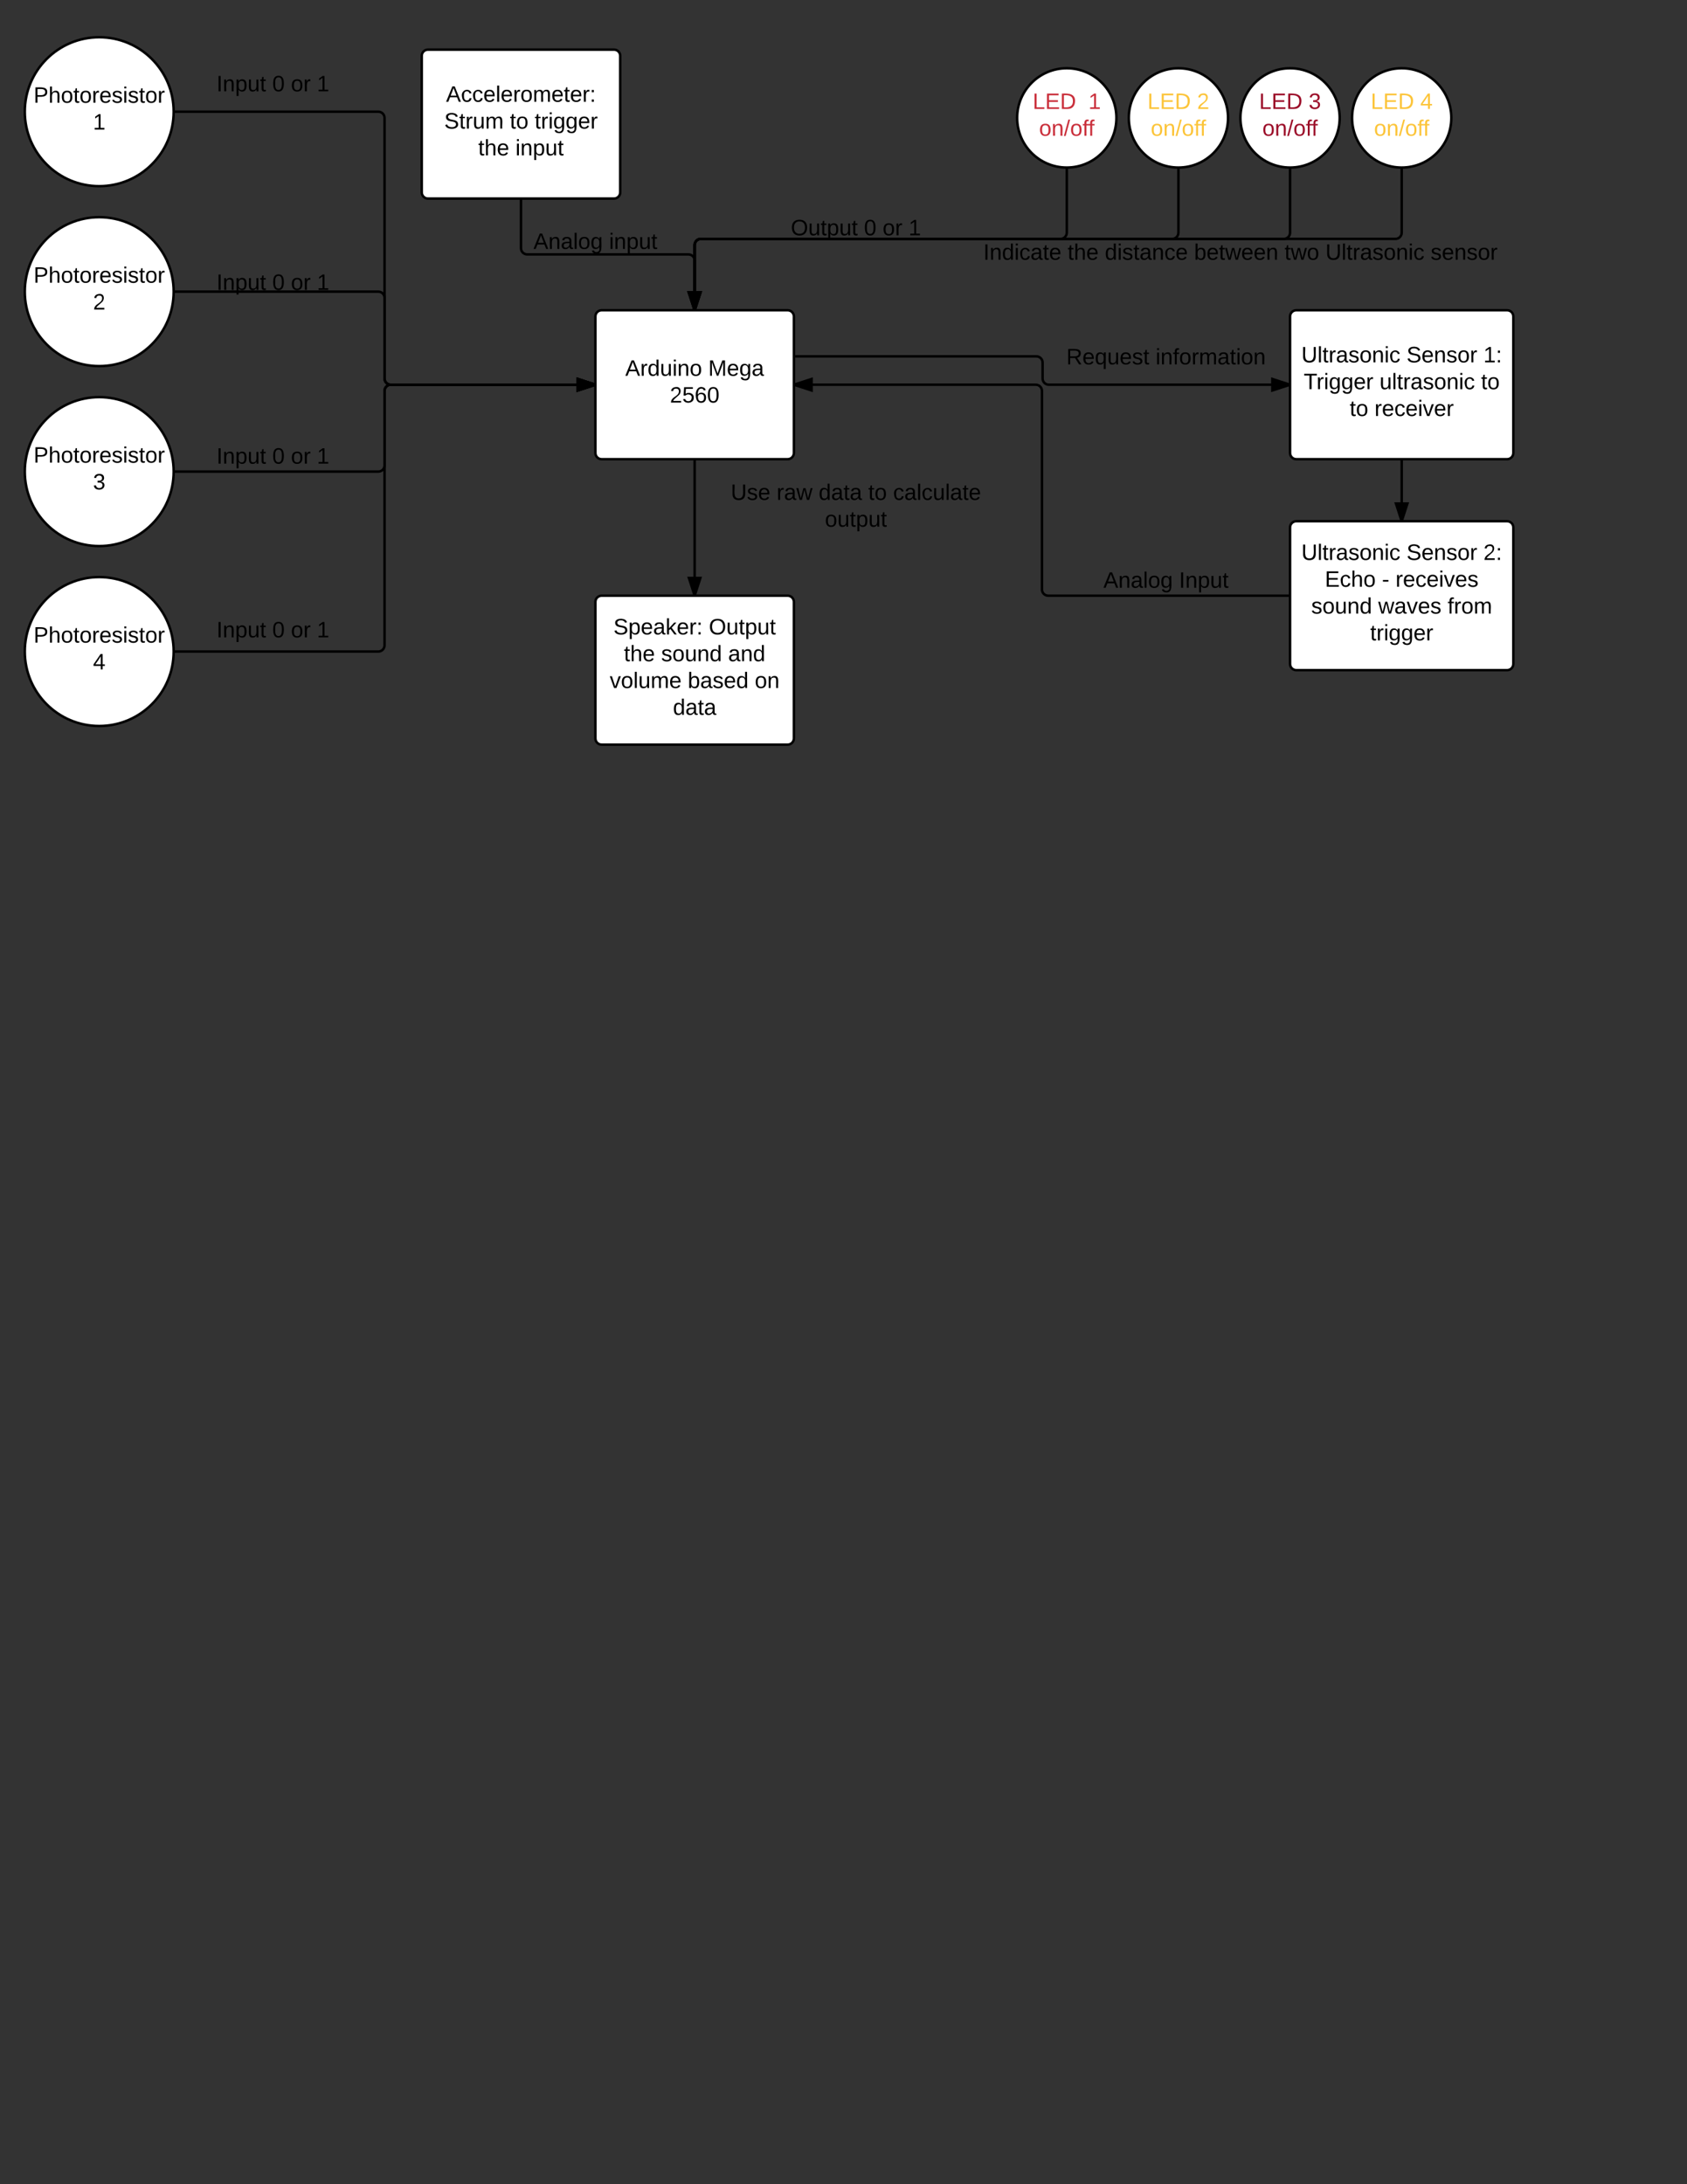 <svg xmlns="http://www.w3.org/2000/svg" xmlns:xlink="http://www.w3.org/1999/xlink" width="1360" height="1760"><rect width="100%" height="100%" fill="#333333" stroke="none"/><g transform="translate(0 0)"><path d="M480 255c0-2.76 2.24-5 5-5h150c2.76 0 5 2.24 5 5v110c0 2.76-2.24 5-5 5H485c-2.76 0-5-2.24-5-5z" stroke="#000" stroke-width="2" fill="#fff"/><use xlink:href="#a" transform="matrix(1,0,0,1,485,255) translate(19.075 47.8)"/><use xlink:href="#b" transform="matrix(1,0,0,1,485,255) translate(85.975 47.8)"/><use xlink:href="#c" transform="matrix(1,0,0,1,485,255) translate(55 69.4)"/><path d="M140 90h165c2.76 0 5 2.24 5 5v210c0 2.76 2.24 5 5 5h165" stroke="#000" stroke-width="2" fill="none"/><path d="M140 91h-.04l.04-1-.04-1h.04zM480 310l-14.27 4.64v-9.28z"/><path d="M480 308.95v2.1L464.73 316v-12zm-13.27 4.3l10.03-3.25-10.03-3.26z"/><path d="M140 235h165c2.76 0 5 2.24 5 5v65c0 2.76 2.24 5 5 5h165" stroke="#000" stroke-width="2" fill="none"/><path d="M140 236h-.04l.04-1-.04-1h.04zM480 310l-14.27 4.64v-9.28z"/><path d="M480 308.95v2.1L464.73 316v-12zm-13.27 4.3l10.03-3.25-10.03-3.26z"/><path d="M140 380h165c2.76 0 5-2.24 5-5v-60c0-2.76 2.24-5 5-5h165" stroke="#000" stroke-width="2" fill="none"/><path d="M140 381h-.04l.04-1-.04-1h.04zM480 310l-14.27 4.64v-9.28z"/><path d="M480 308.95v2.1L464.73 316v-12zm-13.27 4.3l10.03-3.25-10.03-3.26z"/><path d="M140 525h165c2.76 0 5-2.24 5-5V315c0-2.76 2.24-5 5-5h165" stroke="#000" stroke-width="2" fill="none"/><path d="M140 526h-.04l.04-1-.04-1h.04zM480 310l-14.27 4.64v-9.28z"/><path d="M480 308.95v2.1L464.73 316v-12zm-13.27 4.3l10.03-3.25-10.03-3.26z"/><path d="M100 45c0-2.76 2.24-5 5-5h230c2.76 0 5 2.24 5 5v50c0 2.76-2.24 5-5 5H105c-2.76 0-5-2.24-5-5z" fill="none"/><use xlink:href="#d" transform="matrix(1,0,0,1,105,45) translate(69.525 28.6)"/><use xlink:href="#e" transform="matrix(1,0,0,1,105,45) translate(114.525 28.6)"/><use xlink:href="#f" transform="matrix(1,0,0,1,105,45) translate(129.525 28.6)"/><use xlink:href="#g" transform="matrix(1,0,0,1,105,45) translate(150.475 28.6)"/><path d="M100 485c0-2.76 2.24-5 5-5h230c2.76 0 5 2.24 5 5v50c0 2.76-2.24 5-5 5H105c-2.76 0-5-2.24-5-5z" fill="none"/><use xlink:href="#d" transform="matrix(1,0,0,1,105,485) translate(69.525 28.6)"/><use xlink:href="#e" transform="matrix(1,0,0,1,105,485) translate(114.525 28.6)"/><use xlink:href="#f" transform="matrix(1,0,0,1,105,485) translate(129.525 28.6)"/><use xlink:href="#g" transform="matrix(1,0,0,1,105,485) translate(150.475 28.6)"/><path d="M100 345c0-2.76 2.24-5 5-5h230c2.76 0 5 2.24 5 5v50c0 2.76-2.24 5-5 5H105c-2.76 0-5-2.24-5-5z" fill="none"/><use xlink:href="#h" transform="matrix(1,0,0,1,105,345) translate(69.525 28.6)"/><use xlink:href="#i" transform="matrix(1,0,0,1,105,345) translate(114.525 28.6)"/><use xlink:href="#j" transform="matrix(1,0,0,1,105,345) translate(129.525 28.6)"/><use xlink:href="#k" transform="matrix(1,0,0,1,105,345) translate(150.475 28.6)"/><path d="M100 205c0-2.76 2.24-5 5-5h230c2.76 0 5 2.24 5 5v50c0 2.76-2.24 5-5 5H105c-2.76 0-5-2.24-5-5z" fill="none"/><use xlink:href="#d" transform="matrix(1,0,0,1,105,205) translate(69.525 28.6)"/><use xlink:href="#e" transform="matrix(1,0,0,1,105,205) translate(114.525 28.6)"/><use xlink:href="#f" transform="matrix(1,0,0,1,105,205) translate(129.525 28.6)"/><use xlink:href="#g" transform="matrix(1,0,0,1,105,205) translate(150.475 28.6)"/><path d="M340 45c0-2.76 2.24-5 5-5h150c2.76 0 5 2.24 5 5v110c0 2.76-2.24 5-5 5H345c-2.76 0-5-2.24-5-5z" stroke="#000" stroke-width="2" fill="#fff"/><use xlink:href="#l" transform="matrix(1,0,0,1,345,45) translate(14.6 37)"/><use xlink:href="#m" transform="matrix(1,0,0,1,345,45) translate(13.125 58.6)"/><use xlink:href="#n" transform="matrix(1,0,0,1,345,45) translate(66.025 58.6)"/><use xlink:href="#o" transform="matrix(1,0,0,1,345,45) translate(86.025 58.6)"/><use xlink:href="#p" transform="matrix(1,0,0,1,345,45) translate(40.525 80.2)"/><use xlink:href="#q" transform="matrix(1,0,0,1,345,45) translate(70.525 80.2)"/><path d="M360 172c0-2.76 2.24-5 5-5h230c2.76 0 5 2.24 5 5v50c0 2.76-2.24 5-5 5H365c-2.76 0-5-2.24-5-5z" fill="none"/><use xlink:href="#r" transform="matrix(1,0,0,1,365,172) translate(65.05 28.6)"/><use xlink:href="#s" transform="matrix(1,0,0,1,365,172) translate(126 28.6)"/><path d="M1040 255c0-2.76 2.24-5 5-5h170c2.76 0 5 2.24 5 5v110c0 2.76-2.24 5-5 5h-170c-2.76 0-5-2.24-5-5z" stroke="#000" stroke-width="2" fill="#fff"/><use xlink:href="#t" transform="matrix(1,0,0,1,1045,255) translate(4.125 37)"/><use xlink:href="#u" transform="matrix(1,0,0,1,1045,255) translate(88.925 37)"/><use xlink:href="#v" transform="matrix(1,0,0,1,1045,255) translate(150.875 37)"/><use xlink:href="#w" transform="matrix(1,0,0,1,1045,255) translate(6 58.6)"/><use xlink:href="#x" transform="matrix(1,0,0,1,1045,255) translate(67.15 58.6)"/><use xlink:href="#y" transform="matrix(1,0,0,1,1045,255) translate(149 58.6)"/><use xlink:href="#n" transform="matrix(1,0,0,1,1045,255) translate(43.075 80.2)"/><use xlink:href="#z" transform="matrix(1,0,0,1,1045,255) translate(63.075 80.2)"/><path d="M1040 425c0-2.76 2.24-5 5-5h170c2.76 0 5 2.24 5 5v110c0 2.76-2.24 5-5 5h-170c-2.76 0-5-2.24-5-5z" stroke="#000" stroke-width="2" fill="#fff"/><use xlink:href="#t" transform="matrix(1,0,0,1,1045,425) translate(4.125 26.2)"/><use xlink:href="#u" transform="matrix(1,0,0,1,1045,425) translate(88.925 26.2)"/><use xlink:href="#A" transform="matrix(1,0,0,1,1045,425) translate(150.875 26.2)"/><use xlink:href="#B" transform="matrix(1,0,0,1,1045,425) translate(23.075 47.8)"/><use xlink:href="#C" transform="matrix(1,0,0,1,1045,425) translate(69.075 47.8)"/><use xlink:href="#D" transform="matrix(1,0,0,1,1045,425) translate(80.025 47.8)"/><use xlink:href="#E" transform="matrix(1,0,0,1,1045,425) translate(12.075 69.4)"/><use xlink:href="#F" transform="matrix(1,0,0,1,1045,425) translate(66.075 69.4)"/><use xlink:href="#G" transform="matrix(1,0,0,1,1045,425) translate(122.025 69.4)"/><use xlink:href="#o" transform="matrix(1,0,0,1,1045,425) translate(59.575 91)"/><path d="M1040 480H845c-2.76 0-5-2.24-5-5V315c0-2.76-2.24-5-5-5H640" stroke="#000" stroke-width="2" fill="none"/><path d="M654.27 314.64L640 310l14.27-4.64z"/><path d="M655.27 316L640 311.06v-2.1l15.27-4.96zm-12.03-6l10.03 3.26v-6.52z"/><path d="M820 265c0-2.76 2.24-5 5-5h230c2.76 0 5 2.24 5 5v50c0 2.76-2.24 5-5 5H825c-2.76 0-5-2.24-5-5z" fill="none"/><use xlink:href="#H" transform="matrix(1,0,0,1,825,265) translate(34.625 28.6)"/><use xlink:href="#I" transform="matrix(1,0,0,1,825,265) translate(106.575 28.6)"/><path d="M820 445c0-2.76 2.24-5 5-5h230c2.76 0 5 2.24 5 5v50c0 2.76-2.24 5-5 5H825c-2.76 0-5-2.24-5-5z" fill="none"/><use xlink:href="#r" transform="matrix(1,0,0,1,825,445) translate(64.525 28.6)"/><use xlink:href="#J" transform="matrix(1,0,0,1,825,445) translate(125.475 28.6)"/><path d="M480 485c0-2.76 2.24-5 5-5h150c2.76 0 5 2.24 5 5v110c0 2.76-2.24 5-5 5H485c-2.76 0-5-2.24-5-5z" stroke="#000" stroke-width="2" fill="#fff"/><use xlink:href="#K" transform="matrix(1,0,0,1,485,485) translate(9.525 26.2)"/><use xlink:href="#L" transform="matrix(1,0,0,1,485,485) translate(86.475 26.2)"/><use xlink:href="#p" transform="matrix(1,0,0,1,485,485) translate(18 47.8)"/><use xlink:href="#E" transform="matrix(1,0,0,1,485,485) translate(48 47.8)"/><use xlink:href="#M" transform="matrix(1,0,0,1,485,485) translate(102 47.8)"/><use xlink:href="#N" transform="matrix(1,0,0,1,485,485) translate(6.55 69.4)"/><use xlink:href="#O" transform="matrix(1,0,0,1,485,485) translate(69.45 69.4)"/><use xlink:href="#P" transform="matrix(1,0,0,1,485,485) translate(123.45 69.4)"/><use xlink:href="#Q" transform="matrix(1,0,0,1,485,485) translate(57.5 91)"/><path d="M560 370v110" stroke="#000" stroke-width="2" fill="none"/><path d="M560 480l-4.64-14.27h9.28z"/><path d="M561.05 480h-2.1L554 464.73h12zm-4.3-13.27l3.25 10.03 3.26-10.03z"/><path d="M570 385c0-2.76 2.24-5 5-5h230c2.76 0 5 2.24 5 5v50c0 2.76-2.24 5-5 5H575c-2.76 0-5-2.24-5-5z" fill="none"/><use xlink:href="#R" transform="matrix(1,0,0,1,575,385) translate(14.125 17.8)"/><use xlink:href="#S" transform="matrix(1,0,0,1,575,385) translate(51.075 17.8)"/><use xlink:href="#T" transform="matrix(1,0,0,1,575,385) translate(84.975 17.8)"/><use xlink:href="#n" transform="matrix(1,0,0,1,575,385) translate(124.975 17.8)"/><use xlink:href="#U" transform="matrix(1,0,0,1,575,385) translate(144.975 17.8)"/><use xlink:href="#V" transform="matrix(1,0,0,1,575,385) translate(90 39.4)"/><path d="M140 525c0 33.14-26.86 60-60 60s-60-26.86-60-60 26.86-60 60-60 60 26.86 60 60z" stroke="#000" stroke-width="2" fill="#fff"/><g><use xlink:href="#W" transform="matrix(1,0,0,1,25,470) translate(2.075 47.8)"/><use xlink:href="#X" transform="matrix(1,0,0,1,25,470) translate(50 69.4)"/></g><path d="M140 380c0 33.14-26.86 60-60 60s-60-26.86-60-60 26.86-60 60-60 60 26.86 60 60z" stroke="#000" stroke-width="2" fill="#fff"/><g><use xlink:href="#W" transform="matrix(1,0,0,1,25,325) translate(2.075 47.8)"/><use xlink:href="#Y" transform="matrix(1,0,0,1,25,325) translate(50 69.4)"/></g><path d="M140 235c0 33.14-26.86 60-60 60s-60-26.86-60-60 26.86-60 60-60 60 26.86 60 60z" stroke="#000" stroke-width="2" fill="#fff"/><g><use xlink:href="#W" transform="matrix(1,0,0,1,25,180) translate(2.075 47.8)"/><use xlink:href="#Z" transform="matrix(1,0,0,1,25,180) translate(50 69.4)"/></g><path d="M140 90c0 33.14-26.86 60-60 60s-60-26.86-60-60 26.86-60 60-60 60 26.86 60 60z" stroke="#000" stroke-width="2" fill="#fff"/><g><use xlink:href="#W" transform="matrix(1,0,0,1,25,35) translate(2.075 47.8)"/><use xlink:href="#k" transform="matrix(1,0,0,1,25,35) translate(50 69.4)"/></g><path d="M990 95c0 22.1-17.9 40-40 40s-40-17.9-40-40 17.9-40 40-40 40 17.9 40 40z" stroke="#000" stroke-width="2" fill="#fff"/><g><use xlink:href="#aa" transform="matrix(1,0,0,1,915,60) translate(10.025 27.8)"/><use xlink:href="#ab" transform="matrix(1,0,0,1,915,60) translate(49.975 27.8)"/><use xlink:href="#ac" transform="matrix(1,0,0,1,915,60) translate(12.675 49.4)"/></g><path d="M1170 95c0 22.1-17.9 40-40 40s-40-17.9-40-40 17.9-40 40-40 40 17.9 40 40z" stroke="#000" stroke-width="2" fill="#fff"/><g><use xlink:href="#aa" transform="matrix(1,0,0,1,1095,60) translate(10.025 27.8)"/><use xlink:href="#ad" transform="matrix(1,0,0,1,1095,60) translate(49.975 27.8)"/><use xlink:href="#ac" transform="matrix(1,0,0,1,1095,60) translate(12.675 49.4)"/></g><path d="M1080 95c0 22.1-17.9 40-40 40s-40-17.9-40-40 17.9-40 40-40 40 17.9 40 40z" stroke="#000" stroke-width="2" fill="#fff"/><g><use xlink:href="#ae" transform="matrix(1,0,0,1,1005,60) translate(10.025 27.8)"/><use xlink:href="#af" transform="matrix(1,0,0,1,1005,60) translate(49.975 27.8)"/><use xlink:href="#ag" transform="matrix(1,0,0,1,1005,60) translate(12.675 49.4)"/></g><path d="M900 95c0 22.1-17.9 40-40 40s-40-17.9-40-40 17.9-40 40-40 40 17.9 40 40z" stroke="#000" stroke-width="2" fill="#fff"/><g><use xlink:href="#ah" transform="matrix(1,0,0,1,825,60) translate(7.525 27.8)"/><use xlink:href="#ai" transform="matrix(1,0,0,1,825,60) translate(52.475 27.8)"/><use xlink:href="#aj" transform="matrix(1,0,0,1,825,60) translate(12.675 49.4)"/></g><path d="M860 135v52.5c0 2.76-2.24 5-5 5H565c-2.76 0-5 2.24-5 5V250" stroke="#000" stroke-width="2" fill="none"/><path d="M860 135h-1v-.06zm1 0h-1l1-.04zM560 250l-4.64-14.27h9.28z"/><path d="M561.05 250h-2.1L554 234.73h12zm-4.3-13.27l3.25 10.03 3.26-10.03z"/><path d="M950 135v52.5c0 2.76-2.24 5-5 5H565c-2.76 0-5 2.24-5 5V250" stroke="#000" stroke-width="2" fill="none"/><path d="M950 135h-1v-.06zm1 0h-1l1-.04zM560 250l-4.64-14.27h9.28z"/><path d="M561.05 250h-2.1L554 234.73h12zm-4.3-13.27l3.25 10.03 3.26-10.03z"/><path d="M1040 135v52.5c0 2.76-2.24 5-5 5H565c-2.76 0-5 2.24-5 5V250" stroke="#000" stroke-width="2" fill="none"/><path d="M1040 135h-1v-.06zm1 0h-1l1-.04zM560 250l-4.64-14.27h9.28z"/><path d="M561.05 250h-2.1L554 234.73h12zm-4.3-13.27l3.25 10.03 3.26-10.03z"/><path d="M1130 135v52.5c0 2.76-2.24 5-5 5H565c-2.76 0-5 2.24-5 5V250" stroke="#000" stroke-width="2" fill="none"/><path d="M1130 135h-1v-.06zm1 0h-1l1-.04zM560 250l-4.64-14.27h9.28z"/><path d="M561.05 250h-2.1L554 234.73h12zm-4.3-13.27l3.25 10.03 3.26-10.03z"/><path d="M620 180c0-2.76 2.24-5 5-5h130c2.76 0 5 2.24 5 5v11.6c0 2.76-2.24 5-5 5H625c-2.76 0-5-2.24-5-5z" fill="none"/><g><use xlink:href="#ak" transform="matrix(1,0,0,1,620,175) translate(17.525 14.6)"/><use xlink:href="#i" transform="matrix(1,0,0,1,620,175) translate(76.525 14.6)"/><use xlink:href="#j" transform="matrix(1,0,0,1,620,175) translate(91.525 14.6)"/><use xlink:href="#k" transform="matrix(1,0,0,1,620,175) translate(112.475 14.6)"/></g><path d="M780 188.7c0-2.76 2.24-5 5-5h430c2.76 0 5 2.24 5 5v33.2c0 2.76-2.24 5-5 5H785c-2.76 0-5-2.24-5-5z" fill="none"/><g><use xlink:href="#al" transform="matrix(1,0,0,1,780,183.7) translate(12.725 25.6)"/><use xlink:href="#p" transform="matrix(1,0,0,1,780,183.7) translate(80.675 25.6)"/><use xlink:href="#am" transform="matrix(1,0,0,1,780,183.7) translate(110.675 25.6)"/><use xlink:href="#an" transform="matrix(1,0,0,1,780,183.7) translate(182.625 25.6)"/><use xlink:href="#ao" transform="matrix(1,0,0,1,780,183.7) translate(255.575 25.6)"/><use xlink:href="#ap" transform="matrix(1,0,0,1,780,183.7) translate(288.525 25.6)"/><use xlink:href="#aq" transform="matrix(1,0,0,1,780,183.7) translate(373.325 25.6)"/></g><path d="M420 160v40c0 2.76 2.24 5 5 5h130c2.76 0 5 2.24 5 5v40" stroke="#000" stroke-width="2" fill="none"/><path d="M560 250l-4.64-14.27h9.28z"/><path d="M561.05 250h-2.1L554 234.73h12zm-4.3-13.27l3.25 10.03 3.26-10.03z"/><path d="M1130 370v50" stroke="#000" stroke-width="2" fill="none"/><path d="M1130 420l-4.64-14.27h9.28z"/><path d="M1131.05 420h-2.1l-4.96-15.27h12zm-4.3-13.27l3.25 10.03 3.26-10.03z"/><path d="M641 287.15h194.5c2.76 0 5 2.24 5 5V305c0 2.76 2.24 5 5 5H1040" stroke="#000" stroke-width="2" fill="none"/><path d="M641 288.15h-1v-2h1zM1040 310l-14.27 4.64v-9.28z"/><path d="M1040 308.95v2.1l-15.27 4.96v-12zm-13.27 4.3l10.03-3.25-10.03-3.26z"/><defs><path d="M205 0l-28-72H64L36 0H1l101-248h38L239 0h-34zm-38-99l-47-123c-12 45-31 82-46 123h93" id="ar"/><path d="M114-163C36-179 61-72 57 0H25l-1-190h30c1 12-1 29 2 39 6-27 23-49 58-41v29" id="as"/><path d="M85-194c31 0 48 13 60 33l-1-100h32l1 261h-30c-2-10 0-23-3-31C134-8 116 4 85 4 32 4 16-35 15-94c0-66 23-100 70-100zm9 24c-40 0-46 34-46 75 0 40 6 74 45 74 42 0 51-32 51-76 0-42-9-74-50-73" id="at"/><path d="M84 4C-5 8 30-112 23-190h32v120c0 31 7 50 39 49 72-2 45-101 50-169h31l1 190h-30c-1-10 1-25-2-33-11 22-28 36-60 37" id="au"/><path d="M24-231v-30h32v30H24zM24 0v-190h32V0H24" id="av"/><path d="M117-194c89-4 53 116 60 194h-32v-121c0-31-8-49-39-48C34-167 62-67 57 0H25l-1-190h30c1 10-1 24 2 32 11-22 29-35 61-36" id="aw"/><path d="M100-194c62-1 85 37 85 99 1 63-27 99-86 99S16-35 15-95c0-66 28-99 85-99zM99-20c44 1 53-31 53-75 0-43-8-75-51-75s-53 32-53 75 10 74 51 75" id="ax"/><g id="a"><use transform="matrix(0.05,0,0,0.05,0,0)" xlink:href="#ar"/><use transform="matrix(0.05,0,0,0.05,12,0)" xlink:href="#as"/><use transform="matrix(0.05,0,0,0.05,17.95,0)" xlink:href="#at"/><use transform="matrix(0.05,0,0,0.05,27.95,0)" xlink:href="#au"/><use transform="matrix(0.05,0,0,0.05,37.95,0)" xlink:href="#av"/><use transform="matrix(0.05,0,0,0.05,41.9,0)" xlink:href="#aw"/><use transform="matrix(0.05,0,0,0.05,51.9,0)" xlink:href="#ax"/></g><path d="M240 0l2-218c-23 76-54 145-80 218h-23L58-218 59 0H30v-248h44l77 211c21-75 51-140 76-211h43V0h-30" id="ay"/><path d="M100-194c63 0 86 42 84 106H49c0 40 14 67 53 68 26 1 43-12 49-29l28 8c-11 28-37 45-77 45C44 4 14-33 15-96c1-61 26-98 85-98zm52 81c6-60-76-77-97-28-3 7-6 17-6 28h103" id="az"/><path d="M177-190C167-65 218 103 67 71c-23-6-38-20-44-43l32-5c15 47 100 32 89-28v-30C133-14 115 1 83 1 29 1 15-40 15-95c0-56 16-97 71-98 29-1 48 16 59 35 1-10 0-23 2-32h30zM94-22c36 0 50-32 50-73 0-42-14-75-50-75-39 0-46 34-46 75s6 73 46 73" id="aA"/><path d="M141-36C126-15 110 5 73 4 37 3 15-17 15-53c-1-64 63-63 125-63 3-35-9-54-41-54-24 1-41 7-42 31l-33-3c5-37 33-52 76-52 45 0 72 20 72 64v82c-1 20 7 32 28 27v20c-31 9-61-2-59-35zM48-53c0 20 12 33 32 33 41-3 63-29 60-74-43 2-92-5-92 41" id="aB"/><g id="b"><use transform="matrix(0.05,0,0,0.05,0,0)" xlink:href="#ay"/><use transform="matrix(0.05,0,0,0.05,14.95,0)" xlink:href="#az"/><use transform="matrix(0.05,0,0,0.05,24.95,0)" xlink:href="#aA"/><use transform="matrix(0.05,0,0,0.05,34.95,0)" xlink:href="#aB"/></g><path d="M101-251c82-7 93 87 43 132L82-64C71-53 59-42 53-27h129V0H18c2-99 128-94 128-182 0-28-16-43-45-43s-46 15-49 41l-32-3c6-41 34-60 81-64" id="aC"/><path d="M54-142c48-35 137-8 131 61C196 18 31 33 14-55l32-4c7 23 22 37 52 37 35-1 51-22 54-58 4-55-73-65-99-34H22l8-134h141v27H59" id="aD"/><path d="M110-160c48 1 74 30 74 79 0 53-28 85-80 85-65 0-83-55-86-122-5-90 50-162 133-122 14 7 22 21 27 39l-31 6c-5-40-67-38-82-6-9 19-15 44-15 74 11-20 30-34 60-33zm-7 138c34 0 49-23 49-58s-16-56-50-56c-29 0-50 16-49 49 1 36 15 65 50 65" id="aE"/><path d="M101-251c68 0 85 55 85 127S166 4 100 4C33 4 14-52 14-124c0-73 17-127 87-127zm-1 229c47 0 54-49 54-102s-4-102-53-102c-51 0-55 48-55 102 0 53 5 102 54 102" id="aF"/><g id="c"><use transform="matrix(0.05,0,0,0.05,0,0)" xlink:href="#aC"/><use transform="matrix(0.05,0,0,0.05,10,0)" xlink:href="#aD"/><use transform="matrix(0.05,0,0,0.05,20,0)" xlink:href="#aE"/><use transform="matrix(0.05,0,0,0.05,30,0)" xlink:href="#aF"/></g><path d="M33 0v-248h34V0H33" id="aG"/><path d="M115-194c55 1 70 41 70 98S169 2 115 4C84 4 66-9 55-30l1 105H24l-1-265h31l2 30c10-21 28-34 59-34zm-8 174c40 0 45-34 45-75s-6-73-45-74c-42 0-51 32-51 76 0 43 10 73 51 73" id="aH"/><path d="M59-47c-2 24 18 29 38 22v24C64 9 27 4 27-40v-127H5v-23h24l9-43h21v43h35v23H59v120" id="aI"/><g id="d"><use transform="matrix(0.05,0,0,0.05,0,0)" xlink:href="#aG"/><use transform="matrix(0.05,0,0,0.05,5,0)" xlink:href="#aw"/><use transform="matrix(0.05,0,0,0.05,15,0)" xlink:href="#aH"/><use transform="matrix(0.05,0,0,0.05,25,0)" xlink:href="#au"/><use transform="matrix(0.05,0,0,0.05,35,0)" xlink:href="#aI"/></g><use transform="matrix(0.05,0,0,0.05,0,0)" xlink:href="#aF" id="e"/><g id="f"><use transform="matrix(0.05,0,0,0.05,0,0)" xlink:href="#ax"/><use transform="matrix(0.05,0,0,0.05,10,0)" xlink:href="#as"/></g><path d="M27 0v-27h64v-190l-56 39v-29l58-41h29v221h61V0H27" id="aJ"/><use transform="matrix(0.05,0,0,0.05,0,0)" xlink:href="#aJ" id="g"/><g id="h"><use transform="matrix(0.05,0,0,0.05,0,0)" xlink:href="#aG"/><use transform="matrix(0.05,0,0,0.05,5,0)" xlink:href="#aw"/><use transform="matrix(0.05,0,0,0.05,15,0)" xlink:href="#aH"/><use transform="matrix(0.05,0,0,0.05,25,0)" xlink:href="#au"/><use transform="matrix(0.05,0,0,0.05,35,0)" xlink:href="#aI"/></g><use transform="matrix(0.05,0,0,0.05,0,0)" xlink:href="#aF" id="i"/><g id="j"><use transform="matrix(0.05,0,0,0.05,0,0)" xlink:href="#ax"/><use transform="matrix(0.05,0,0,0.05,10,0)" xlink:href="#as"/></g><use transform="matrix(0.05,0,0,0.05,0,0)" xlink:href="#aJ" id="k"/><path d="M96-169c-40 0-48 33-48 73s9 75 48 75c24 0 41-14 43-38l32 2c-6 37-31 61-74 61-59 0-76-41-82-99-10-93 101-131 147-64 4 7 5 14 7 22l-32 3c-4-21-16-35-41-35" id="aK"/><path d="M24 0v-261h32V0H24" id="aL"/><path d="M210-169c-67 3-38 105-44 169h-31v-121c0-29-5-50-35-48C34-165 62-65 56 0H25l-1-190h30c1 10-1 24 2 32 10-44 99-50 107 0 11-21 27-35 58-36 85-2 47 119 55 194h-31v-121c0-29-5-49-35-48" id="aM"/><path d="M33-154v-36h34v36H33zM33 0v-36h34V0H33" id="aN"/><g id="l"><use transform="matrix(0.05,0,0,0.05,0,0)" xlink:href="#ar"/><use transform="matrix(0.05,0,0,0.05,12,0)" xlink:href="#aK"/><use transform="matrix(0.05,0,0,0.05,21,0)" xlink:href="#aK"/><use transform="matrix(0.05,0,0,0.05,30,0)" xlink:href="#az"/><use transform="matrix(0.05,0,0,0.05,40,0)" xlink:href="#aL"/><use transform="matrix(0.05,0,0,0.05,43.95,0)" xlink:href="#az"/><use transform="matrix(0.05,0,0,0.05,53.95,0)" xlink:href="#as"/><use transform="matrix(0.05,0,0,0.05,59.9,0)" xlink:href="#ax"/><use transform="matrix(0.05,0,0,0.05,69.9,0)" xlink:href="#aM"/><use transform="matrix(0.05,0,0,0.05,84.85,0)" xlink:href="#az"/><use transform="matrix(0.05,0,0,0.05,94.85,0)" xlink:href="#aI"/><use transform="matrix(0.05,0,0,0.05,99.85,0)" xlink:href="#az"/><use transform="matrix(0.05,0,0,0.05,109.85,0)" xlink:href="#as"/><use transform="matrix(0.05,0,0,0.05,115.8,0)" xlink:href="#aN"/></g><path d="M185-189c-5-48-123-54-124 2 14 75 158 14 163 119 3 78-121 87-175 55-17-10-28-26-33-46l33-7c5 56 141 63 141-1 0-78-155-14-162-118-5-82 145-84 179-34 5 7 8 16 11 25" id="aO"/><g id="m"><use transform="matrix(0.05,0,0,0.05,0,0)" xlink:href="#aO"/><use transform="matrix(0.05,0,0,0.05,12,0)" xlink:href="#aI"/><use transform="matrix(0.05,0,0,0.05,17,0)" xlink:href="#as"/><use transform="matrix(0.05,0,0,0.05,22.95,0)" xlink:href="#au"/><use transform="matrix(0.05,0,0,0.05,32.95,0)" xlink:href="#aM"/></g><g id="n"><use transform="matrix(0.05,0,0,0.05,0,0)" xlink:href="#aI"/><use transform="matrix(0.05,0,0,0.05,5,0)" xlink:href="#ax"/></g><g id="o"><use transform="matrix(0.05,0,0,0.05,0,0)" xlink:href="#aI"/><use transform="matrix(0.05,0,0,0.05,5,0)" xlink:href="#as"/><use transform="matrix(0.05,0,0,0.05,10.95,0)" xlink:href="#av"/><use transform="matrix(0.05,0,0,0.05,14.9,0)" xlink:href="#aA"/><use transform="matrix(0.05,0,0,0.05,24.9,0)" xlink:href="#aA"/><use transform="matrix(0.05,0,0,0.05,34.9,0)" xlink:href="#az"/><use transform="matrix(0.05,0,0,0.05,44.9,0)" xlink:href="#as"/></g><path d="M106-169C34-169 62-67 57 0H25v-261h32l-1 103c12-21 28-36 61-36 89 0 53 116 60 194h-32v-121c2-32-8-49-39-48" id="aP"/><g id="p"><use transform="matrix(0.05,0,0,0.05,0,0)" xlink:href="#aI"/><use transform="matrix(0.05,0,0,0.05,5,0)" xlink:href="#aP"/><use transform="matrix(0.05,0,0,0.05,15,0)" xlink:href="#az"/></g><g id="q"><use transform="matrix(0.05,0,0,0.05,0,0)" xlink:href="#av"/><use transform="matrix(0.05,0,0,0.05,3.95,0)" xlink:href="#aw"/><use transform="matrix(0.05,0,0,0.05,13.95,0)" xlink:href="#aH"/><use transform="matrix(0.05,0,0,0.05,23.95,0)" xlink:href="#au"/><use transform="matrix(0.05,0,0,0.05,33.95,0)" xlink:href="#aI"/></g><g id="r"><use transform="matrix(0.05,0,0,0.05,0,0)" xlink:href="#ar"/><use transform="matrix(0.05,0,0,0.05,12,0)" xlink:href="#aw"/><use transform="matrix(0.05,0,0,0.05,22,0)" xlink:href="#aB"/><use transform="matrix(0.05,0,0,0.05,32,0)" xlink:href="#aL"/><use transform="matrix(0.05,0,0,0.05,35.95,0)" xlink:href="#ax"/><use transform="matrix(0.05,0,0,0.05,45.95,0)" xlink:href="#aA"/></g><g id="s"><use transform="matrix(0.05,0,0,0.05,0,0)" xlink:href="#av"/><use transform="matrix(0.05,0,0,0.05,3.95,0)" xlink:href="#aw"/><use transform="matrix(0.05,0,0,0.05,13.95,0)" xlink:href="#aH"/><use transform="matrix(0.05,0,0,0.05,23.95,0)" xlink:href="#au"/><use transform="matrix(0.05,0,0,0.05,33.95,0)" xlink:href="#aI"/></g><path d="M232-93c-1 65-40 97-104 97C67 4 28-28 28-90v-158h33c8 89-33 224 67 224 102 0 64-133 71-224h33v155" id="aQ"/><path d="M135-143c-3-34-86-38-87 0 15 53 115 12 119 90S17 21 10-45l28-5c4 36 97 45 98 0-10-56-113-15-118-90-4-57 82-63 122-42 12 7 21 19 24 35" id="aR"/><g id="t"><use transform="matrix(0.05,0,0,0.05,0,0)" xlink:href="#aQ"/><use transform="matrix(0.05,0,0,0.05,12.95,0)" xlink:href="#aL"/><use transform="matrix(0.05,0,0,0.05,16.9,0)" xlink:href="#aI"/><use transform="matrix(0.05,0,0,0.05,21.9,0)" xlink:href="#as"/><use transform="matrix(0.05,0,0,0.05,27.85,0)" xlink:href="#aB"/><use transform="matrix(0.05,0,0,0.05,37.85,0)" xlink:href="#aR"/><use transform="matrix(0.05,0,0,0.05,46.85,0)" xlink:href="#ax"/><use transform="matrix(0.05,0,0,0.05,56.85,0)" xlink:href="#aw"/><use transform="matrix(0.05,0,0,0.05,66.85,0)" xlink:href="#av"/><use transform="matrix(0.05,0,0,0.05,70.8,0)" xlink:href="#aK"/></g><g id="u"><use transform="matrix(0.05,0,0,0.05,0,0)" xlink:href="#aO"/><use transform="matrix(0.05,0,0,0.05,12,0)" xlink:href="#az"/><use transform="matrix(0.05,0,0,0.05,22,0)" xlink:href="#aw"/><use transform="matrix(0.05,0,0,0.05,32,0)" xlink:href="#aR"/><use transform="matrix(0.05,0,0,0.05,41,0)" xlink:href="#ax"/><use transform="matrix(0.05,0,0,0.05,51,0)" xlink:href="#as"/></g><g id="v"><use transform="matrix(0.05,0,0,0.05,0,0)" xlink:href="#aJ"/><use transform="matrix(0.05,0,0,0.05,10,0)" xlink:href="#aN"/></g><path d="M127-220V0H93v-220H8v-28h204v28h-85" id="aS"/><g id="w"><use transform="matrix(0.05,0,0,0.05,0,0)" xlink:href="#aS"/><use transform="matrix(0.05,0,0,0.05,10.3,0)" xlink:href="#as"/><use transform="matrix(0.05,0,0,0.05,16.25,0)" xlink:href="#av"/><use transform="matrix(0.05,0,0,0.05,20.2,0)" xlink:href="#aA"/><use transform="matrix(0.05,0,0,0.05,30.2,0)" xlink:href="#aA"/><use transform="matrix(0.05,0,0,0.05,40.2,0)" xlink:href="#az"/><use transform="matrix(0.05,0,0,0.05,50.2,0)" xlink:href="#as"/></g><g id="x"><use transform="matrix(0.05,0,0,0.05,0,0)" xlink:href="#au"/><use transform="matrix(0.05,0,0,0.05,10,0)" xlink:href="#aL"/><use transform="matrix(0.05,0,0,0.05,13.95,0)" xlink:href="#aI"/><use transform="matrix(0.05,0,0,0.05,18.95,0)" xlink:href="#as"/><use transform="matrix(0.05,0,0,0.05,24.9,0)" xlink:href="#aB"/><use transform="matrix(0.05,0,0,0.05,34.9,0)" xlink:href="#aR"/><use transform="matrix(0.05,0,0,0.05,43.9,0)" xlink:href="#ax"/><use transform="matrix(0.05,0,0,0.05,53.9,0)" xlink:href="#aw"/><use transform="matrix(0.05,0,0,0.05,63.9,0)" xlink:href="#av"/><use transform="matrix(0.05,0,0,0.05,67.85,0)" xlink:href="#aK"/></g><g id="y"><use transform="matrix(0.05,0,0,0.05,0,0)" xlink:href="#aI"/><use transform="matrix(0.05,0,0,0.05,5,0)" xlink:href="#ax"/></g><path d="M108 0H70L1-190h34L89-25l56-165h34" id="aT"/><g id="z"><use transform="matrix(0.05,0,0,0.05,0,0)" xlink:href="#as"/><use transform="matrix(0.05,0,0,0.05,5.95,0)" xlink:href="#az"/><use transform="matrix(0.05,0,0,0.05,15.95,0)" xlink:href="#aK"/><use transform="matrix(0.05,0,0,0.05,24.95,0)" xlink:href="#az"/><use transform="matrix(0.05,0,0,0.05,34.95,0)" xlink:href="#av"/><use transform="matrix(0.05,0,0,0.05,38.9,0)" xlink:href="#aT"/><use transform="matrix(0.05,0,0,0.05,47.9,0)" xlink:href="#az"/><use transform="matrix(0.05,0,0,0.05,57.9,0)" xlink:href="#as"/></g><g id="A"><use transform="matrix(0.05,0,0,0.05,0,0)" xlink:href="#aC"/><use transform="matrix(0.05,0,0,0.05,10,0)" xlink:href="#aN"/></g><path d="M30 0v-248h187v28H63v79h144v27H63v87h162V0H30" id="aU"/><g id="B"><use transform="matrix(0.05,0,0,0.05,0,0)" xlink:href="#aU"/><use transform="matrix(0.05,0,0,0.05,12,0)" xlink:href="#aK"/><use transform="matrix(0.05,0,0,0.05,21,0)" xlink:href="#aP"/><use transform="matrix(0.05,0,0,0.05,31,0)" xlink:href="#ax"/></g><path d="M16-82v-28h88v28H16" id="aV"/><use transform="matrix(0.05,0,0,0.05,0,0)" xlink:href="#aV" id="C"/><g id="D"><use transform="matrix(0.05,0,0,0.05,0,0)" xlink:href="#as"/><use transform="matrix(0.05,0,0,0.05,5.95,0)" xlink:href="#az"/><use transform="matrix(0.05,0,0,0.05,15.95,0)" xlink:href="#aK"/><use transform="matrix(0.05,0,0,0.05,24.95,0)" xlink:href="#az"/><use transform="matrix(0.05,0,0,0.05,34.95,0)" xlink:href="#av"/><use transform="matrix(0.05,0,0,0.05,38.9,0)" xlink:href="#aT"/><use transform="matrix(0.05,0,0,0.05,47.9,0)" xlink:href="#az"/><use transform="matrix(0.05,0,0,0.05,57.9,0)" xlink:href="#aR"/></g><g id="E"><use transform="matrix(0.05,0,0,0.05,0,0)" xlink:href="#aR"/><use transform="matrix(0.05,0,0,0.05,9,0)" xlink:href="#ax"/><use transform="matrix(0.05,0,0,0.05,19,0)" xlink:href="#au"/><use transform="matrix(0.05,0,0,0.05,29,0)" xlink:href="#aw"/><use transform="matrix(0.05,0,0,0.05,39,0)" xlink:href="#at"/></g><path d="M206 0h-36l-40-164L89 0H53L-1-190h32L70-26l43-164h34l41 164 42-164h31" id="aW"/><g id="F"><use transform="matrix(0.05,0,0,0.05,0,0)" xlink:href="#aW"/><use transform="matrix(0.05,0,0,0.05,12.95,0)" xlink:href="#aB"/><use transform="matrix(0.05,0,0,0.05,22.95,0)" xlink:href="#aT"/><use transform="matrix(0.05,0,0,0.05,31.95,0)" xlink:href="#az"/><use transform="matrix(0.05,0,0,0.05,41.95,0)" xlink:href="#aR"/></g><path d="M101-234c-31-9-42 10-38 44h38v23H63V0H32v-167H5v-23h27c-7-52 17-82 69-68v24" id="aX"/><g id="G"><use transform="matrix(0.05,0,0,0.05,0,0)" xlink:href="#aX"/><use transform="matrix(0.05,0,0,0.05,5,0)" xlink:href="#as"/><use transform="matrix(0.05,0,0,0.05,10.95,0)" xlink:href="#ax"/><use transform="matrix(0.05,0,0,0.05,20.95,0)" xlink:href="#aM"/></g><path d="M233-177c-1 41-23 64-60 70L243 0h-38l-65-103H63V0H30v-248c88 3 205-21 203 71zM63-129c60-2 137 13 137-47 0-61-80-42-137-45v92" id="aY"/><path d="M145-31C134-9 116 4 85 4 32 4 16-35 15-94c0-59 17-99 70-100 32-1 48 14 60 33 0-11-1-24 2-32h30l-1 268h-32zM93-21c41 0 51-33 51-76s-8-73-50-73c-40 0-46 35-46 75s5 74 45 74" id="aZ"/><g id="H"><use transform="matrix(0.05,0,0,0.05,0,0)" xlink:href="#aY"/><use transform="matrix(0.05,0,0,0.05,12.95,0)" xlink:href="#az"/><use transform="matrix(0.05,0,0,0.05,22.95,0)" xlink:href="#aZ"/><use transform="matrix(0.05,0,0,0.05,32.95,0)" xlink:href="#au"/><use transform="matrix(0.05,0,0,0.05,42.95,0)" xlink:href="#az"/><use transform="matrix(0.05,0,0,0.05,52.95,0)" xlink:href="#aR"/><use transform="matrix(0.05,0,0,0.05,61.95,0)" xlink:href="#aI"/></g><g id="I"><use transform="matrix(0.05,0,0,0.05,0,0)" xlink:href="#av"/><use transform="matrix(0.05,0,0,0.05,3.95,0)" xlink:href="#aw"/><use transform="matrix(0.05,0,0,0.05,13.95,0)" xlink:href="#aX"/><use transform="matrix(0.05,0,0,0.05,18.95,0)" xlink:href="#ax"/><use transform="matrix(0.05,0,0,0.05,28.95,0)" xlink:href="#as"/><use transform="matrix(0.05,0,0,0.05,34.9,0)" xlink:href="#aM"/><use transform="matrix(0.05,0,0,0.05,49.85,0)" xlink:href="#aB"/><use transform="matrix(0.05,0,0,0.05,59.85,0)" xlink:href="#aI"/><use transform="matrix(0.05,0,0,0.05,64.85,0)" xlink:href="#av"/><use transform="matrix(0.05,0,0,0.05,68.8,0)" xlink:href="#ax"/><use transform="matrix(0.05,0,0,0.05,78.8,0)" xlink:href="#aw"/></g><g id="J"><use transform="matrix(0.05,0,0,0.05,0,0)" xlink:href="#aG"/><use transform="matrix(0.05,0,0,0.05,5,0)" xlink:href="#aw"/><use transform="matrix(0.05,0,0,0.05,15,0)" xlink:href="#aH"/><use transform="matrix(0.05,0,0,0.05,25,0)" xlink:href="#au"/><use transform="matrix(0.05,0,0,0.05,35,0)" xlink:href="#aI"/></g><path d="M143 0L79-87 56-68V0H24v-261h32v163l83-92h37l-77 82L181 0h-38" id="ba"/><g id="K"><use transform="matrix(0.05,0,0,0.05,0,0)" xlink:href="#aO"/><use transform="matrix(0.05,0,0,0.05,12,0)" xlink:href="#aH"/><use transform="matrix(0.05,0,0,0.05,22,0)" xlink:href="#az"/><use transform="matrix(0.05,0,0,0.05,32,0)" xlink:href="#aB"/><use transform="matrix(0.05,0,0,0.05,42,0)" xlink:href="#ba"/><use transform="matrix(0.05,0,0,0.05,51,0)" xlink:href="#az"/><use transform="matrix(0.05,0,0,0.05,61,0)" xlink:href="#as"/><use transform="matrix(0.05,0,0,0.05,66.95,0)" xlink:href="#aN"/></g><path d="M140-251c81 0 123 46 123 126C263-46 219 4 140 4 59 4 17-45 17-125s42-126 123-126zm0 227c63 0 89-41 89-101s-29-99-89-99c-61 0-89 39-89 99S79-25 140-24" id="bb"/><g id="L"><use transform="matrix(0.05,0,0,0.05,0,0)" xlink:href="#bb"/><use transform="matrix(0.05,0,0,0.05,14,0)" xlink:href="#au"/><use transform="matrix(0.05,0,0,0.05,24,0)" xlink:href="#aI"/><use transform="matrix(0.05,0,0,0.05,29,0)" xlink:href="#aH"/><use transform="matrix(0.05,0,0,0.05,39,0)" xlink:href="#au"/><use transform="matrix(0.05,0,0,0.05,49,0)" xlink:href="#aI"/></g><g id="M"><use transform="matrix(0.05,0,0,0.05,0,0)" xlink:href="#aB"/><use transform="matrix(0.05,0,0,0.05,10,0)" xlink:href="#aw"/><use transform="matrix(0.05,0,0,0.05,20,0)" xlink:href="#at"/></g><g id="N"><use transform="matrix(0.05,0,0,0.05,0,0)" xlink:href="#aT"/><use transform="matrix(0.05,0,0,0.05,9,0)" xlink:href="#ax"/><use transform="matrix(0.05,0,0,0.05,19,0)" xlink:href="#aL"/><use transform="matrix(0.05,0,0,0.05,22.95,0)" xlink:href="#au"/><use transform="matrix(0.05,0,0,0.05,32.95,0)" xlink:href="#aM"/><use transform="matrix(0.05,0,0,0.05,47.9,0)" xlink:href="#az"/></g><path d="M115-194c53 0 69 39 70 98 0 66-23 100-70 100C84 3 66-7 56-30L54 0H23l1-261h32v101c10-23 28-34 59-34zm-8 174c40 0 45-34 45-75 0-40-5-75-45-74-42 0-51 32-51 76 0 43 10 73 51 73" id="bc"/><g id="O"><use transform="matrix(0.05,0,0,0.05,0,0)" xlink:href="#bc"/><use transform="matrix(0.05,0,0,0.05,10,0)" xlink:href="#aB"/><use transform="matrix(0.05,0,0,0.05,20,0)" xlink:href="#aR"/><use transform="matrix(0.05,0,0,0.05,29,0)" xlink:href="#az"/><use transform="matrix(0.05,0,0,0.05,39,0)" xlink:href="#at"/></g><g id="P"><use transform="matrix(0.05,0,0,0.05,0,0)" xlink:href="#ax"/><use transform="matrix(0.05,0,0,0.05,10,0)" xlink:href="#aw"/></g><g id="Q"><use transform="matrix(0.05,0,0,0.05,0,0)" xlink:href="#at"/><use transform="matrix(0.05,0,0,0.05,10,0)" xlink:href="#aB"/><use transform="matrix(0.05,0,0,0.05,20,0)" xlink:href="#aI"/><use transform="matrix(0.05,0,0,0.05,25,0)" xlink:href="#aB"/></g><g id="R"><use transform="matrix(0.05,0,0,0.05,0,0)" xlink:href="#aQ"/><use transform="matrix(0.05,0,0,0.05,12.95,0)" xlink:href="#aR"/><use transform="matrix(0.05,0,0,0.05,21.95,0)" xlink:href="#az"/></g><g id="S"><use transform="matrix(0.05,0,0,0.05,0,0)" xlink:href="#as"/><use transform="matrix(0.05,0,0,0.05,5.95,0)" xlink:href="#aB"/><use transform="matrix(0.05,0,0,0.05,15.95,0)" xlink:href="#aW"/></g><g id="T"><use transform="matrix(0.05,0,0,0.05,0,0)" xlink:href="#at"/><use transform="matrix(0.05,0,0,0.05,10,0)" xlink:href="#aB"/><use transform="matrix(0.05,0,0,0.05,20,0)" xlink:href="#aI"/><use transform="matrix(0.05,0,0,0.05,25,0)" xlink:href="#aB"/></g><g id="U"><use transform="matrix(0.05,0,0,0.05,0,0)" xlink:href="#aK"/><use transform="matrix(0.05,0,0,0.05,9,0)" xlink:href="#aB"/><use transform="matrix(0.05,0,0,0.05,19,0)" xlink:href="#aL"/><use transform="matrix(0.05,0,0,0.05,22.95,0)" xlink:href="#aK"/><use transform="matrix(0.05,0,0,0.05,31.95,0)" xlink:href="#au"/><use transform="matrix(0.05,0,0,0.05,41.95,0)" xlink:href="#aL"/><use transform="matrix(0.05,0,0,0.05,45.9,0)" xlink:href="#aB"/><use transform="matrix(0.05,0,0,0.05,55.9,0)" xlink:href="#aI"/><use transform="matrix(0.05,0,0,0.05,60.9,0)" xlink:href="#az"/></g><g id="V"><use transform="matrix(0.05,0,0,0.05,0,0)" xlink:href="#ax"/><use transform="matrix(0.05,0,0,0.05,10,0)" xlink:href="#au"/><use transform="matrix(0.05,0,0,0.05,20,0)" xlink:href="#aI"/><use transform="matrix(0.05,0,0,0.05,25,0)" xlink:href="#aH"/><use transform="matrix(0.05,0,0,0.05,35,0)" xlink:href="#au"/><use transform="matrix(0.05,0,0,0.05,45,0)" xlink:href="#aI"/></g><path d="M30-248c87 1 191-15 191 75 0 78-77 80-158 76V0H30v-248zm33 125c57 0 124 11 124-50 0-59-68-47-124-48v98" id="bd"/><g id="W"><use transform="matrix(0.05,0,0,0.05,0,0)" xlink:href="#bd"/><use transform="matrix(0.05,0,0,0.05,12,0)" xlink:href="#aP"/><use transform="matrix(0.05,0,0,0.05,22,0)" xlink:href="#ax"/><use transform="matrix(0.05,0,0,0.05,32,0)" xlink:href="#aI"/><use transform="matrix(0.05,0,0,0.05,37,0)" xlink:href="#ax"/><use transform="matrix(0.05,0,0,0.05,47,0)" xlink:href="#as"/><use transform="matrix(0.05,0,0,0.05,52.95,0)" xlink:href="#az"/><use transform="matrix(0.05,0,0,0.05,62.95,0)" xlink:href="#aR"/><use transform="matrix(0.05,0,0,0.05,71.95,0)" xlink:href="#av"/><use transform="matrix(0.05,0,0,0.05,75.9,0)" xlink:href="#aR"/><use transform="matrix(0.05,0,0,0.05,84.9,0)" xlink:href="#aI"/><use transform="matrix(0.05,0,0,0.05,89.9,0)" xlink:href="#ax"/><use transform="matrix(0.05,0,0,0.05,99.9,0)" xlink:href="#as"/></g><path d="M155-56V0h-30v-56H8v-25l114-167h33v167h35v25h-35zm-30-156c-27 46-58 90-88 131h88v-131" id="be"/><use transform="matrix(0.05,0,0,0.05,0,0)" xlink:href="#be" id="X"/><path d="M126-127c33 6 58 20 58 59 0 88-139 92-164 29-3-8-5-16-6-25l32-3c6 27 21 44 54 44 32 0 52-15 52-46 0-38-36-46-79-43v-28c39 1 72-4 72-42 0-27-17-43-46-43-28 0-47 15-49 41l-32-3c6-42 35-63 81-64 48-1 79 21 79 65 0 36-21 52-52 59" id="bf"/><use transform="matrix(0.05,0,0,0.05,0,0)" xlink:href="#bf" id="Y"/><use transform="matrix(0.05,0,0,0.05,0,0)" xlink:href="#aC" id="Z"/><path fill="#fcc438" d="M30 0v-248h33v221h125V0H30" id="bg"/><path fill="#fcc438" d="M30 0v-248h187v28H63v79h144v27H63v87h162V0H30" id="bh"/><path fill="#fcc438" d="M30-248c118-7 216 8 213 122C240-48 200 0 122 0H30v-248zM63-27c89 8 146-16 146-99s-60-101-146-95v194" id="bi"/><g id="aa"><use transform="matrix(0.05,0,0,0.05,0,0)" xlink:href="#bg"/><use transform="matrix(0.05,0,0,0.05,10,0)" xlink:href="#bh"/><use transform="matrix(0.05,0,0,0.05,22,0)" xlink:href="#bi"/></g><path fill="#fcc438" d="M101-251c82-7 93 87 43 132L82-64C71-53 59-42 53-27h129V0H18c2-99 128-94 128-182 0-28-16-43-45-43s-46 15-49 41l-32-3c6-41 34-60 81-64" id="bj"/><use transform="matrix(0.05,0,0,0.05,0,0)" xlink:href="#bj" id="ab"/><path fill="#fcc438" d="M100-194c62-1 85 37 85 99 1 63-27 99-86 99S16-35 15-95c0-66 28-99 85-99zM99-20c44 1 53-31 53-75 0-43-8-75-51-75s-53 32-53 75 10 74 51 75" id="bk"/><path fill="#fcc438" d="M117-194c89-4 53 116 60 194h-32v-121c0-31-8-49-39-48C34-167 62-67 57 0H25l-1-190h30c1 10-1 24 2 32 11-22 29-35 61-36" id="bl"/><path fill="#fcc438" d="M0 4l72-265h28L28 4H0" id="bm"/><path fill="#fcc438" d="M101-234c-31-9-42 10-38 44h38v23H63V0H32v-167H5v-23h27c-7-52 17-82 69-68v24" id="bn"/><g id="ac"><use transform="matrix(0.05,0,0,0.05,0,0)" xlink:href="#bk"/><use transform="matrix(0.05,0,0,0.05,10,0)" xlink:href="#bl"/><use transform="matrix(0.05,0,0,0.05,20,0)" xlink:href="#bm"/><use transform="matrix(0.05,0,0,0.05,25,0)" xlink:href="#bk"/><use transform="matrix(0.05,0,0,0.05,35,0)" xlink:href="#bn"/><use transform="matrix(0.05,0,0,0.05,39.65,0)" xlink:href="#bn"/></g><path fill="#fcc438" d="M155-56V0h-30v-56H8v-25l114-167h33v167h35v25h-35zm-30-156c-27 46-58 90-88 131h88v-131" id="bo"/><use transform="matrix(0.05,0,0,0.05,0,0)" xlink:href="#bo" id="ad"/><path fill="#9b0d28" d="M30 0v-248h33v221h125V0H30" id="bp"/><path fill="#9b0d28" d="M30 0v-248h187v28H63v79h144v27H63v87h162V0H30" id="bq"/><path fill="#9b0d28" d="M30-248c118-7 216 8 213 122C240-48 200 0 122 0H30v-248zM63-27c89 8 146-16 146-99s-60-101-146-95v194" id="br"/><g id="ae"><use transform="matrix(0.05,0,0,0.05,0,0)" xlink:href="#bp"/><use transform="matrix(0.05,0,0,0.05,10,0)" xlink:href="#bq"/><use transform="matrix(0.05,0,0,0.05,22,0)" xlink:href="#br"/></g><path fill="#9b0d28" d="M126-127c33 6 58 20 58 59 0 88-139 92-164 29-3-8-5-16-6-25l32-3c6 27 21 44 54 44 32 0 52-15 52-46 0-38-36-46-79-43v-28c39 1 72-4 72-42 0-27-17-43-46-43-28 0-47 15-49 41l-32-3c6-42 35-63 81-64 48-1 79 21 79 65 0 36-21 52-52 59" id="bs"/><use transform="matrix(0.05,0,0,0.05,0,0)" xlink:href="#bs" id="af"/><path fill="#9b0d28" d="M100-194c62-1 85 37 85 99 1 63-27 99-86 99S16-35 15-95c0-66 28-99 85-99zM99-20c44 1 53-31 53-75 0-43-8-75-51-75s-53 32-53 75 10 74 51 75" id="bt"/><path fill="#9b0d28" d="M117-194c89-4 53 116 60 194h-32v-121c0-31-8-49-39-48C34-167 62-67 57 0H25l-1-190h30c1 10-1 24 2 32 11-22 29-35 61-36" id="bu"/><path fill="#9b0d28" d="M0 4l72-265h28L28 4H0" id="bv"/><path fill="#9b0d28" d="M101-234c-31-9-42 10-38 44h38v23H63V0H32v-167H5v-23h27c-7-52 17-82 69-68v24" id="bw"/><g id="ag"><use transform="matrix(0.05,0,0,0.05,0,0)" xlink:href="#bt"/><use transform="matrix(0.05,0,0,0.05,10,0)" xlink:href="#bu"/><use transform="matrix(0.05,0,0,0.05,20,0)" xlink:href="#bv"/><use transform="matrix(0.05,0,0,0.05,25,0)" xlink:href="#bt"/><use transform="matrix(0.05,0,0,0.05,35,0)" xlink:href="#bw"/><use transform="matrix(0.05,0,0,0.05,39.65,0)" xlink:href="#bw"/></g><path fill="#c92d39" d="M30 0v-248h33v221h125V0H30" id="bx"/><path fill="#c92d39" d="M30 0v-248h187v28H63v79h144v27H63v87h162V0H30" id="by"/><path fill="#c92d39" d="M30-248c118-7 216 8 213 122C240-48 200 0 122 0H30v-248zM63-27c89 8 146-16 146-99s-60-101-146-95v194" id="bz"/><g id="ah"><use transform="matrix(0.05,0,0,0.05,0,0)" xlink:href="#bx"/><use transform="matrix(0.05,0,0,0.05,10,0)" xlink:href="#by"/><use transform="matrix(0.05,0,0,0.05,22,0)" xlink:href="#bz"/></g><path fill="#c92d39" d="M27 0v-27h64v-190l-56 39v-29l58-41h29v221h61V0H27" id="bA"/><use transform="matrix(0.05,0,0,0.05,0,0)" xlink:href="#bA" id="ai"/><path fill="#c92d39" d="M100-194c62-1 85 37 85 99 1 63-27 99-86 99S16-35 15-95c0-66 28-99 85-99zM99-20c44 1 53-31 53-75 0-43-8-75-51-75s-53 32-53 75 10 74 51 75" id="bB"/><path fill="#c92d39" d="M117-194c89-4 53 116 60 194h-32v-121c0-31-8-49-39-48C34-167 62-67 57 0H25l-1-190h30c1 10-1 24 2 32 11-22 29-35 61-36" id="bC"/><path fill="#c92d39" d="M0 4l72-265h28L28 4H0" id="bD"/><path fill="#c92d39" d="M101-234c-31-9-42 10-38 44h38v23H63V0H32v-167H5v-23h27c-7-52 17-82 69-68v24" id="bE"/><g id="aj"><use transform="matrix(0.05,0,0,0.05,0,0)" xlink:href="#bB"/><use transform="matrix(0.05,0,0,0.05,10,0)" xlink:href="#bC"/><use transform="matrix(0.05,0,0,0.05,20,0)" xlink:href="#bD"/><use transform="matrix(0.05,0,0,0.05,25,0)" xlink:href="#bB"/><use transform="matrix(0.05,0,0,0.05,35,0)" xlink:href="#bE"/><use transform="matrix(0.05,0,0,0.05,39.65,0)" xlink:href="#bE"/></g><g id="ak"><use transform="matrix(0.05,0,0,0.05,0,0)" xlink:href="#bb"/><use transform="matrix(0.05,0,0,0.05,14,0)" xlink:href="#au"/><use transform="matrix(0.05,0,0,0.05,24,0)" xlink:href="#aI"/><use transform="matrix(0.05,0,0,0.05,29,0)" xlink:href="#aH"/><use transform="matrix(0.05,0,0,0.05,39,0)" xlink:href="#au"/><use transform="matrix(0.05,0,0,0.05,49,0)" xlink:href="#aI"/></g><g id="al"><use transform="matrix(0.05,0,0,0.05,0,0)" xlink:href="#aG"/><use transform="matrix(0.05,0,0,0.05,5,0)" xlink:href="#aw"/><use transform="matrix(0.05,0,0,0.05,15,0)" xlink:href="#at"/><use transform="matrix(0.05,0,0,0.05,25,0)" xlink:href="#av"/><use transform="matrix(0.05,0,0,0.05,28.95,0)" xlink:href="#aK"/><use transform="matrix(0.05,0,0,0.05,37.95,0)" xlink:href="#aB"/><use transform="matrix(0.05,0,0,0.05,47.95,0)" xlink:href="#aI"/><use transform="matrix(0.05,0,0,0.05,52.95,0)" xlink:href="#az"/></g><g id="am"><use transform="matrix(0.05,0,0,0.05,0,0)" xlink:href="#at"/><use transform="matrix(0.05,0,0,0.05,10,0)" xlink:href="#av"/><use transform="matrix(0.05,0,0,0.05,13.95,0)" xlink:href="#aR"/><use transform="matrix(0.05,0,0,0.05,22.95,0)" xlink:href="#aI"/><use transform="matrix(0.05,0,0,0.05,27.95,0)" xlink:href="#aB"/><use transform="matrix(0.05,0,0,0.05,37.95,0)" xlink:href="#aw"/><use transform="matrix(0.05,0,0,0.05,47.95,0)" xlink:href="#aK"/><use transform="matrix(0.05,0,0,0.05,56.95,0)" xlink:href="#az"/></g><g id="an"><use transform="matrix(0.05,0,0,0.05,0,0)" xlink:href="#bc"/><use transform="matrix(0.05,0,0,0.05,10,0)" xlink:href="#az"/><use transform="matrix(0.05,0,0,0.05,20,0)" xlink:href="#aI"/><use transform="matrix(0.05,0,0,0.05,25,0)" xlink:href="#aW"/><use transform="matrix(0.05,0,0,0.05,37.95,0)" xlink:href="#az"/><use transform="matrix(0.05,0,0,0.05,47.95,0)" xlink:href="#az"/><use transform="matrix(0.05,0,0,0.05,57.95,0)" xlink:href="#aw"/></g><g id="ao"><use transform="matrix(0.05,0,0,0.05,0,0)" xlink:href="#aI"/><use transform="matrix(0.05,0,0,0.05,5,0)" xlink:href="#aW"/><use transform="matrix(0.05,0,0,0.05,17.95,0)" xlink:href="#ax"/></g><g id="ap"><use transform="matrix(0.05,0,0,0.05,0,0)" xlink:href="#aQ"/><use transform="matrix(0.05,0,0,0.05,12.95,0)" xlink:href="#aL"/><use transform="matrix(0.05,0,0,0.05,16.9,0)" xlink:href="#aI"/><use transform="matrix(0.05,0,0,0.05,21.9,0)" xlink:href="#as"/><use transform="matrix(0.05,0,0,0.05,27.85,0)" xlink:href="#aB"/><use transform="matrix(0.05,0,0,0.05,37.85,0)" xlink:href="#aR"/><use transform="matrix(0.05,0,0,0.05,46.85,0)" xlink:href="#ax"/><use transform="matrix(0.05,0,0,0.05,56.85,0)" xlink:href="#aw"/><use transform="matrix(0.05,0,0,0.05,66.85,0)" xlink:href="#av"/><use transform="matrix(0.05,0,0,0.05,70.8,0)" xlink:href="#aK"/></g><g id="aq"><use transform="matrix(0.05,0,0,0.05,0,0)" xlink:href="#aR"/><use transform="matrix(0.05,0,0,0.05,9,0)" xlink:href="#az"/><use transform="matrix(0.05,0,0,0.05,19,0)" xlink:href="#aw"/><use transform="matrix(0.05,0,0,0.05,29,0)" xlink:href="#aR"/><use transform="matrix(0.05,0,0,0.05,38,0)" xlink:href="#ax"/><use transform="matrix(0.05,0,0,0.05,48,0)" xlink:href="#as"/></g></defs></g></svg>
